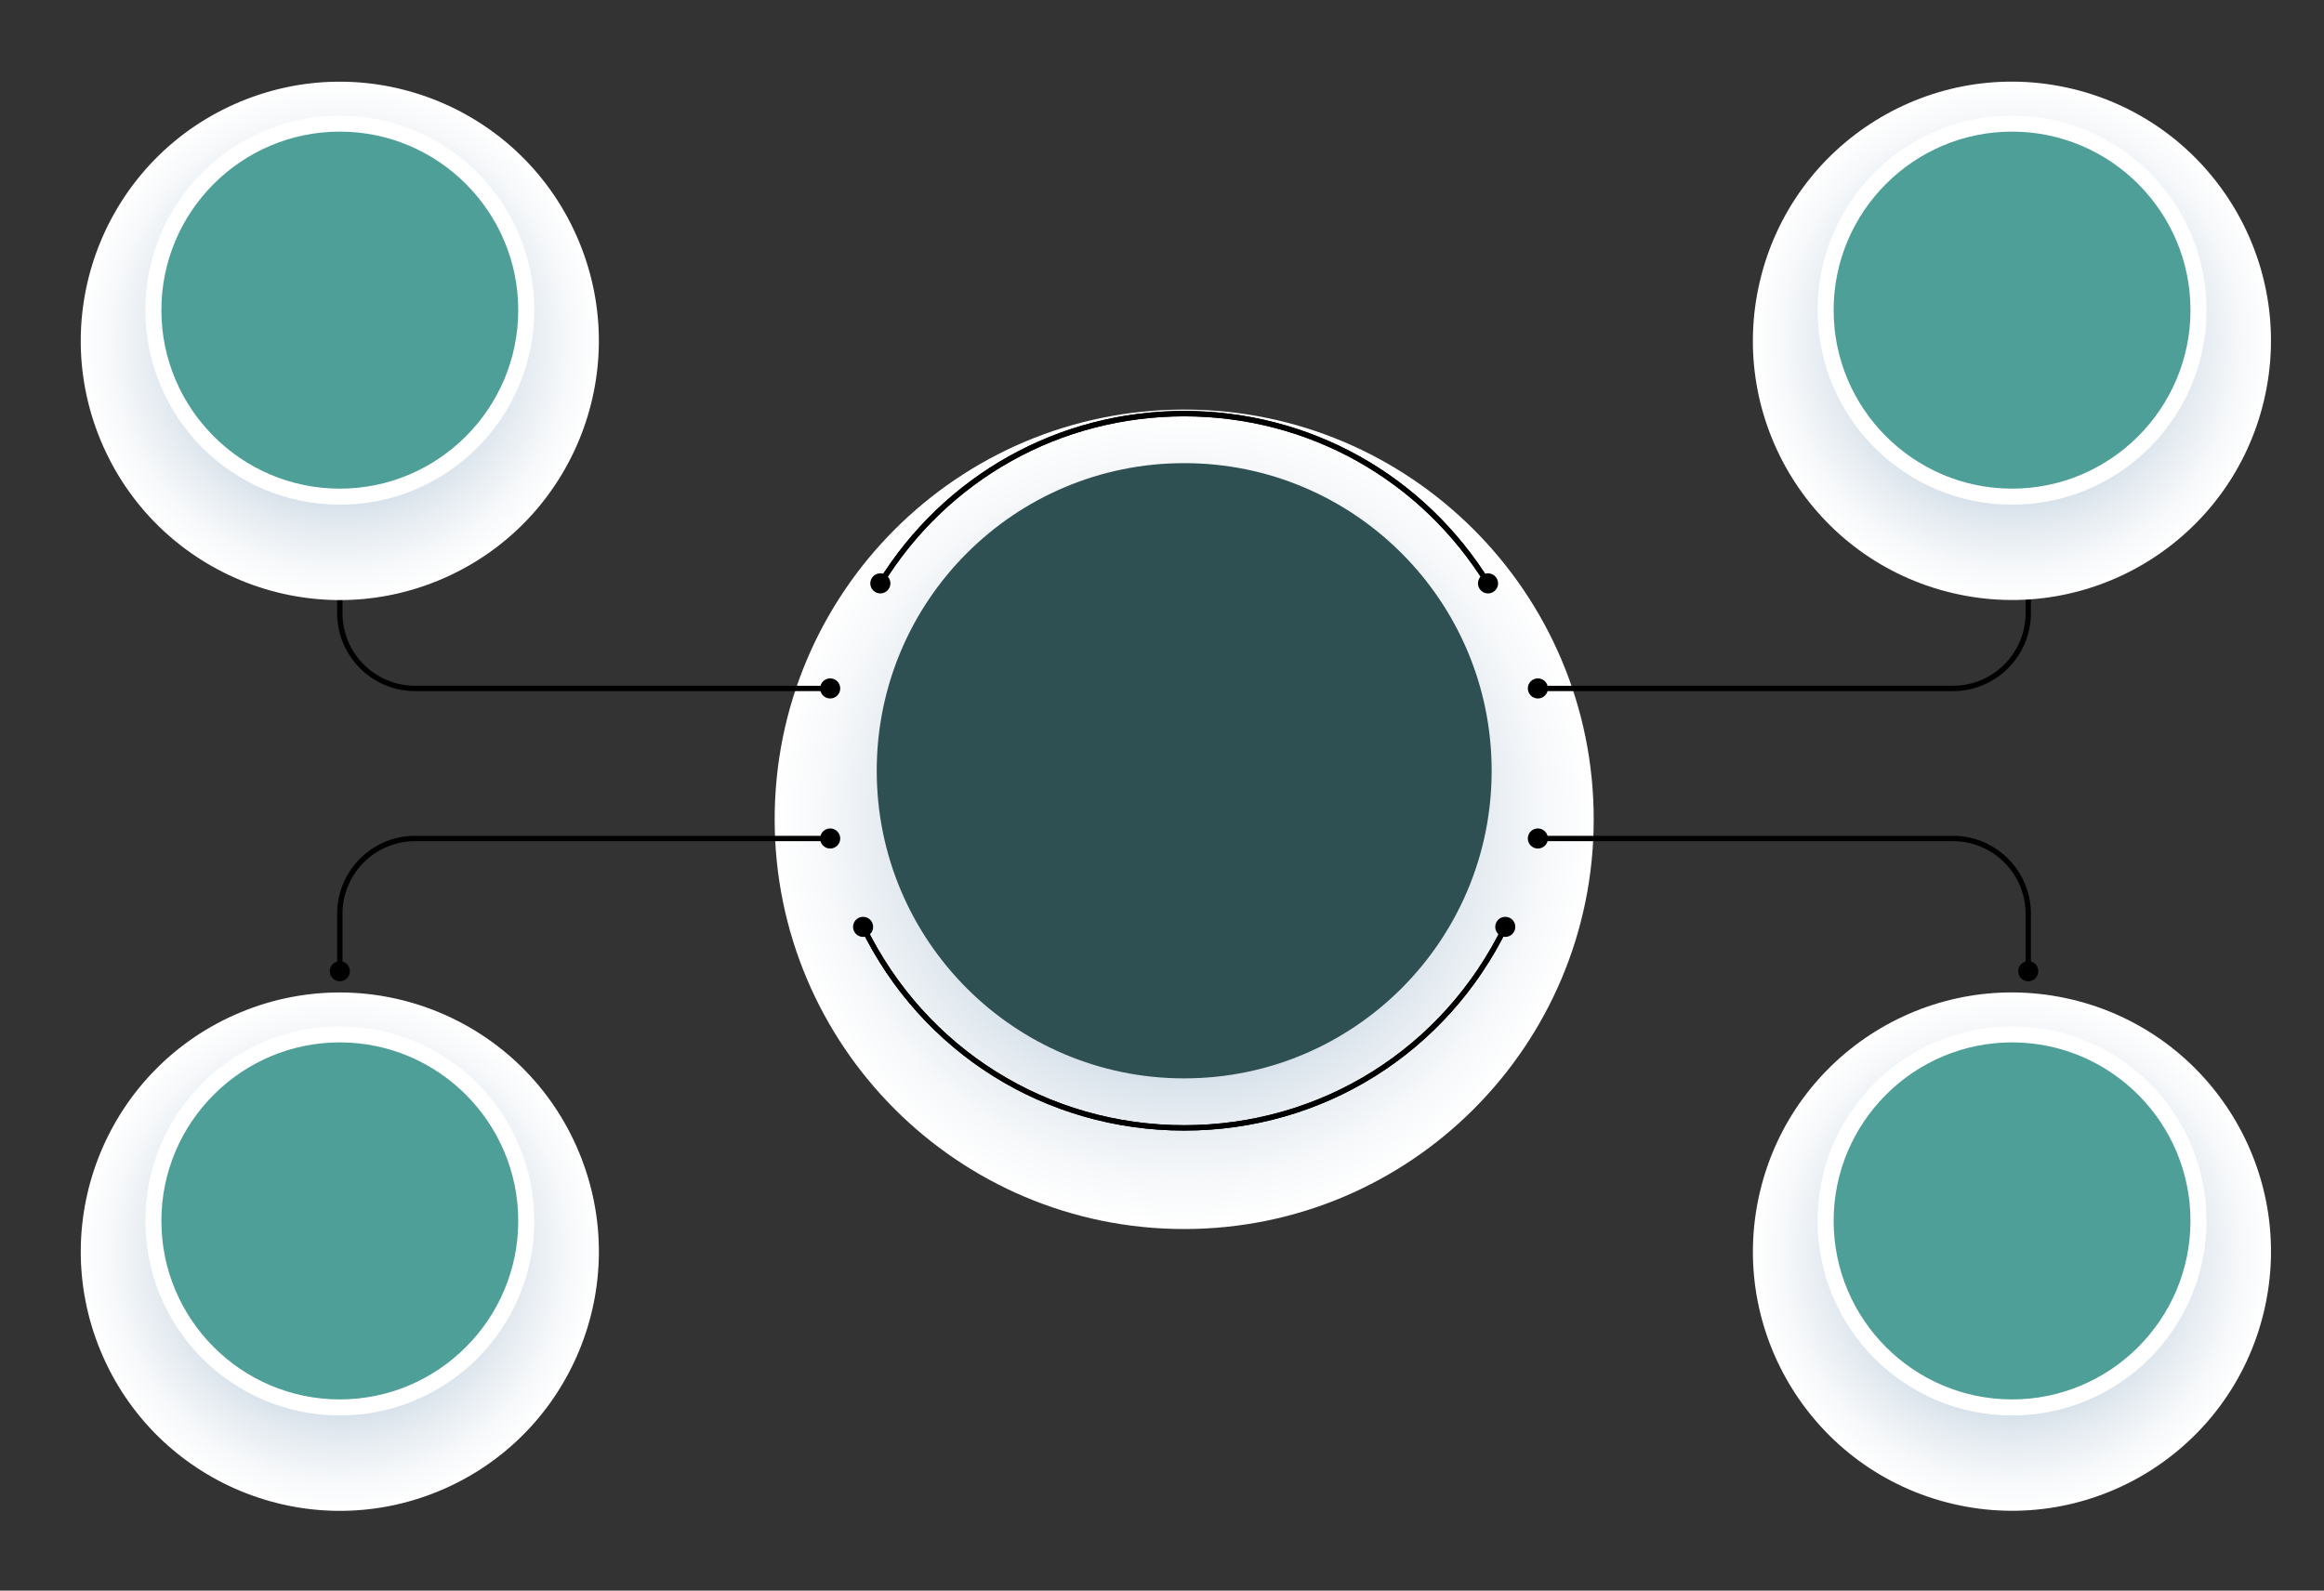 <svg width="834" height="571" viewBox="0 0 834 571" fill="none" xmlns="http://www.w3.org/2000/svg">
<rect x="0" y="0" width="834" height="571" fill="#333333" stroke="none"/>
<path style="mix-blend-mode:multiply" d="M424.963 441.187C506.129 441.187 571.927 375.337 571.927 294.106C571.927 212.875 506.129 147.025 424.963 147.025C343.797 147.025 277.999 212.875 277.999 294.106C277.999 375.337 343.797 441.187 424.963 441.187Z" fill="url(#paint0_radial_1_4699)"/>
<path d="M424.963 387.106C485.901 387.106 535.301 337.667 535.301 276.68C535.301 215.694 485.901 166.254 424.963 166.254C364.025 166.254 314.625 215.694 314.625 276.68C314.625 337.667 364.025 387.106 424.963 387.106Z" fill="#2E5053"/>
<path d="M315.929 210.375C315.757 210.375 315.584 210.336 315.431 210.24C314.97 209.952 314.836 209.377 315.124 208.916C338.844 170.476 379.919 147.523 424.982 147.523C470.046 147.523 511.12 170.476 534.841 208.916C535.109 209.358 534.975 209.952 534.534 210.24C534.074 210.528 533.499 210.375 533.211 209.933C509.836 172.069 469.375 149.462 424.982 149.462C380.59 149.462 340.129 172.069 316.754 209.933C316.581 210.221 316.255 210.394 315.929 210.394V210.375Z" fill="black"/>
<path d="M424.963 405.837C375.183 405.837 330.695 377.991 308.872 333.141C308.642 332.661 308.834 332.085 309.313 331.855C309.793 331.625 310.368 331.817 310.598 332.296C332.094 376.475 375.911 403.918 424.963 403.918C474.015 403.918 517.832 376.475 539.328 332.296C539.558 331.817 540.133 331.625 540.613 331.855C541.092 332.085 541.284 332.661 541.054 333.141C519.232 377.971 474.763 405.837 424.963 405.837Z" fill="black"/>
<path d="M533.997 210.375C533.671 210.375 533.364 210.221 533.172 209.914C509.797 172.05 469.335 149.443 424.943 149.443C380.551 149.443 340.09 172.05 316.715 209.914C316.427 210.375 315.852 210.509 315.392 210.221C314.931 209.933 314.797 209.358 315.085 208.897C338.805 170.457 379.88 147.504 424.943 147.504C470.007 147.504 511.081 170.457 534.802 208.897C535.07 209.338 534.936 209.933 534.495 210.221C534.342 210.317 534.169 210.356 533.997 210.356V210.375Z" fill="black"/>
<path d="M537.065 207.515C538.12 209.204 537.583 211.43 535.896 212.486C534.208 213.541 531.984 213.004 530.929 211.315C529.874 209.626 530.411 207.4 532.099 206.345C533.786 205.289 536.011 205.826 537.065 207.515Z" fill="black"/>
<path d="M312.861 207.515C311.806 209.204 312.343 211.43 314.03 212.486C315.718 213.541 317.942 213.004 318.997 211.315C320.052 209.626 319.515 207.4 317.827 206.345C316.14 205.289 313.915 205.826 312.861 207.515Z" fill="black"/>
<path d="M424.963 405.837C375.183 405.837 330.695 377.991 308.872 333.141C308.642 332.661 308.834 332.085 309.313 331.855C309.793 331.625 310.368 331.817 310.598 332.296C332.094 376.475 375.911 403.918 424.963 403.918C474.015 403.918 517.832 376.475 539.328 332.296C539.558 331.817 540.133 331.625 540.613 331.855C541.092 332.085 541.284 332.661 541.054 333.141C519.232 377.971 474.763 405.837 424.963 405.837Z" fill="black"/>
<path d="M306.495 334.292C305.632 332.507 306.361 330.339 308.163 329.475C309.946 328.612 312.113 329.341 312.976 331.145C313.839 332.93 313.11 335.098 311.308 335.962C309.525 336.826 307.358 336.096 306.495 334.292Z" fill="black"/>
<path d="M543.432 334.292C544.295 332.507 543.566 330.339 541.764 329.475C539.981 328.612 537.814 329.341 536.951 331.145C536.088 332.93 536.817 335.098 538.619 335.962C540.402 336.826 542.569 336.096 543.432 334.292Z" fill="black"/>
<path d="M298.115 248.085H148.946C133.528 248.085 120.987 235.534 120.987 220.105V199.301C120.987 198.764 121.409 198.342 121.946 198.342C122.483 198.342 122.905 198.764 122.905 199.301V220.105C122.905 234.479 134.583 246.166 148.946 246.166H298.115C298.652 246.166 299.074 246.588 299.074 247.126C299.074 247.663 298.652 248.085 298.115 248.085Z" fill="black"/>
<path d="M118.341 199.474C118.341 197.478 119.952 195.866 121.946 195.866C123.94 195.866 125.551 197.478 125.551 199.474C125.551 201.47 123.94 203.082 121.946 203.082C119.952 203.082 118.341 201.47 118.341 199.474Z" fill="black"/>
<path d="M297.922 250.734C299.917 250.734 301.528 249.122 301.528 247.126C301.528 245.13 299.917 243.518 297.922 243.518C295.928 243.518 294.317 245.13 294.317 247.126C294.317 249.122 295.928 250.734 297.922 250.734Z" fill="black"/>
<path d="M121.946 349.78C121.409 349.78 120.987 349.357 120.987 348.82V328.017C120.987 312.587 133.528 300.036 148.946 300.036H298.115C298.652 300.036 299.074 300.458 299.074 300.996C299.074 301.533 298.652 301.955 298.115 301.955H148.946C134.583 301.955 122.905 313.643 122.905 328.017V348.82C122.905 349.357 122.483 349.78 121.946 349.78Z" fill="black"/>
<path d="M121.946 352.255C123.937 352.255 125.551 350.64 125.551 348.647C125.551 346.655 123.937 345.039 121.946 345.039C119.955 345.039 118.341 346.655 118.341 348.647C118.341 350.64 119.955 352.255 121.946 352.255Z" fill="black"/>
<path d="M297.922 304.603C299.913 304.603 301.528 302.988 301.528 300.996C301.528 299.003 299.913 297.388 297.922 297.388C295.931 297.388 294.317 299.003 294.317 300.996C294.317 302.988 295.931 304.603 297.922 304.603Z" fill="black"/>
<path d="M727.865 349.78C727.328 349.78 726.906 349.357 726.906 348.82V328.017C726.906 313.643 715.228 301.955 700.865 301.955H551.696C551.159 301.955 550.737 301.533 550.737 300.996C550.737 300.458 551.159 300.036 551.696 300.036H700.865C716.283 300.036 728.824 312.587 728.824 328.017V348.82C728.824 349.357 728.402 349.78 727.865 349.78Z" fill="black"/>
<path d="M731.47 348.647C731.47 350.643 729.859 352.255 727.865 352.255C725.871 352.255 724.26 350.643 724.26 348.647C724.26 346.651 725.871 345.039 727.865 345.039C729.859 345.039 731.47 346.651 731.47 348.647Z" fill="black"/>
<path d="M551.888 297.388C549.894 297.388 548.283 299 548.283 300.996C548.283 302.991 549.894 304.603 551.888 304.603C553.883 304.603 555.493 302.991 555.493 300.996C555.493 299 553.883 297.388 551.888 297.388Z" fill="black"/>
<path d="M700.865 248.085H551.696C551.159 248.085 550.737 247.663 550.737 247.126C550.737 246.588 551.159 246.166 551.696 246.166H700.865C715.228 246.166 726.906 234.479 726.906 220.105V199.301C726.906 198.764 727.328 198.342 727.865 198.342C728.402 198.342 728.824 198.764 728.824 199.301V220.105C728.824 235.534 716.283 248.085 700.865 248.085Z" fill="black"/>
<path d="M724.26 199.474C724.26 197.478 725.871 195.866 727.865 195.866C729.859 195.866 731.47 197.478 731.47 199.474C731.47 201.47 729.859 203.082 727.865 203.082C725.871 203.082 724.26 201.47 724.26 199.474Z" fill="black"/>
<path d="M551.888 243.518C549.894 243.518 548.283 245.13 548.283 247.126C548.283 249.122 549.894 250.734 551.888 250.734C553.883 250.734 555.493 249.122 555.493 247.126C555.493 245.13 553.883 243.518 551.888 243.518Z" fill="black"/>
<path style="mix-blend-mode:multiply" d="M157.513 208.306C204.938 188.647 227.458 134.233 207.814 86.77C188.17 39.307 133.8 16.768 86.375 36.428C38.95 56.088 16.43 110.501 36.074 157.964C55.718 205.427 110.088 227.966 157.513 208.306Z" fill="url(#paint1_radial_1_4699)"/>
<path d="M169.27 158.697C195.398 132.548 195.398 90.153 169.27 64.004C143.142 37.855 100.78 37.855 74.653 64.004C48.525 90.153 48.525 132.548 74.653 158.697C100.78 184.846 143.142 184.846 169.27 158.697Z" fill="#4D9F98"/>
<path d="M121.946 47.249C157.249 47.249 185.974 75.998 185.974 111.329C185.974 146.66 157.249 175.408 121.946 175.408C86.643 175.408 57.918 146.679 57.918 111.329C57.918 75.979 86.643 47.249 121.946 47.249ZM121.946 41.492C83.403 41.492 52.165 72.774 52.165 111.329C52.165 149.884 83.403 181.166 121.946 181.166C160.49 181.166 191.727 149.903 191.727 111.329C191.727 72.755 160.49 41.492 121.946 41.492Z" fill="white"/>
<path style="mix-blend-mode:multiply" d="M812.468 143.71C824.259 93.71 793.318 43.611 743.358 31.81C693.399 20.009 643.339 50.975 631.548 100.975C619.756 150.974 650.698 201.074 700.657 212.875C750.617 224.676 800.676 193.709 812.468 143.71Z" fill="url(#paint2_radial_1_4699)"/>
<path d="M769.377 158.68C795.505 132.531 795.505 90.135 769.377 63.986C743.249 37.838 700.888 37.838 674.76 63.986C648.632 90.135 648.632 132.531 674.76 158.68C700.888 184.828 743.249 184.828 769.377 158.68Z" fill="#4D9F98"/>
<path d="M722.054 47.249C757.357 47.249 786.083 75.998 786.083 111.329C786.083 146.66 757.357 175.408 722.054 175.408C686.752 175.408 658.026 146.66 658.026 111.329C658.026 75.998 686.752 47.249 722.054 47.249ZM722.054 41.492C683.511 41.492 652.273 72.755 652.273 111.329C652.273 149.903 683.511 181.166 722.054 181.166C760.598 181.166 791.835 149.903 791.835 111.329C791.835 72.755 760.598 41.492 722.054 41.492Z" fill="white"/>
<path style="mix-blend-mode:multiply" d="M812.477 470.658C824.268 420.658 793.327 370.559 743.367 358.758C693.407 346.957 643.348 377.923 631.557 427.922C619.765 477.922 650.706 528.021 700.666 539.822C750.626 551.623 800.685 520.657 812.477 470.658Z" fill="url(#paint3_radial_1_4699)"/>
<path d="M769.364 485.626C795.492 459.477 795.492 417.082 769.364 390.933C743.236 364.784 700.874 364.784 674.746 390.933C648.618 417.082 648.618 459.477 674.746 485.626C700.874 511.775 743.236 511.775 769.364 485.626Z" fill="#4D9F98"/>
<path d="M722.055 374.191C757.358 374.191 786.084 402.939 786.084 438.27C786.084 473.601 757.358 502.35 722.055 502.35C686.753 502.35 658.027 473.601 658.027 438.27C658.027 402.939 686.753 374.191 722.055 374.191ZM722.055 368.433C683.512 368.433 652.274 399.696 652.274 438.27C652.274 476.845 683.512 508.107 722.055 508.107C760.599 508.107 791.836 476.845 791.836 438.27C791.836 399.696 760.599 368.433 722.055 368.433Z" fill="white"/>
<path style="mix-blend-mode:multiply" d="M157.52 535.252C204.945 515.592 227.466 461.178 207.822 413.715C188.178 366.253 133.808 343.714 86.383 363.373C38.958 383.033 16.437 437.447 36.081 484.91C55.725 532.372 110.096 554.911 157.52 535.252Z" fill="url(#paint4_radial_1_4699)"/>
<path d="M169.256 485.643C195.384 459.495 195.384 417.099 169.256 390.95C143.128 364.802 100.767 364.802 74.639 390.95C48.511 417.099 48.511 459.495 74.639 485.643C100.767 511.792 143.128 511.792 169.256 485.643Z" fill="#4D9F98"/>
<path d="M121.946 374.191C157.249 374.191 185.974 402.939 185.974 438.27C185.974 473.601 157.249 502.35 121.946 502.35C86.643 502.35 57.918 473.601 57.918 438.27C57.918 402.939 86.643 374.191 121.946 374.191ZM121.946 368.433C83.403 368.433 52.165 399.696 52.165 438.27C52.165 476.845 83.403 508.107 121.946 508.107C160.49 508.107 191.727 476.845 191.727 438.27C191.727 399.696 160.49 368.433 121.946 368.433Z" fill="white"/>
<defs>
<radialGradient id="paint0_radial_1_4699" cx="0" cy="0" r="1" gradientUnits="userSpaceOnUse" gradientTransform="translate(424.963 294.106) scale(146.964 147.081)">
<stop offset="0.36" stop-color="#ACC2D4"/>
<stop offset="0.44" stop-color="#BACCDB"/>
<stop offset="0.68" stop-color="#DFE7EE"/>
<stop offset="0.88" stop-color="#F6F8FA"/>
<stop offset="1" stop-color="white"/>
</radialGradient>
<radialGradient id="paint1_radial_1_4699" cx="0" cy="0" r="1" gradientUnits="userSpaceOnUse" gradientTransform="translate(121.946 122.364) scale(92.945 93.02)">
<stop offset="0.36" stop-color="#ACC2D4"/>
<stop offset="0.44" stop-color="#BACCDB"/>
<stop offset="0.68" stop-color="#DFE7EE"/>
<stop offset="0.88" stop-color="#F6F8FA"/>
<stop offset="1" stop-color="white"/>
</radialGradient>
<radialGradient id="paint2_radial_1_4699" cx="0" cy="0" r="1" gradientUnits="userSpaceOnUse" gradientTransform="translate(722.02 122.369) scale(92.945 93.02)">
<stop offset="0.36" stop-color="#ACC2D4"/>
<stop offset="0.44" stop-color="#BACCDB"/>
<stop offset="0.68" stop-color="#DFE7EE"/>
<stop offset="0.88" stop-color="#F6F8FA"/>
<stop offset="1" stop-color="white"/>
</radialGradient>
<radialGradient id="paint3_radial_1_4699" cx="0" cy="0" r="1" gradientUnits="userSpaceOnUse" gradientTransform="translate(722.014 449.322) scale(92.945 93.02)">
<stop offset="0.36" stop-color="#ACC2D4"/>
<stop offset="0.44" stop-color="#BACCDB"/>
<stop offset="0.68" stop-color="#DFE7EE"/>
<stop offset="0.88" stop-color="#F6F8FA"/>
<stop offset="1" stop-color="white"/>
</radialGradient>
<radialGradient id="paint4_radial_1_4699" cx="0" cy="0" r="1" gradientUnits="userSpaceOnUse" gradientTransform="translate(121.949 449.316) scale(92.945 93.02)">
<stop offset="0.36" stop-color="#ACC2D4"/>
<stop offset="0.44" stop-color="#BACCDB"/>
<stop offset="0.68" stop-color="#DFE7EE"/>
<stop offset="0.88" stop-color="#F6F8FA"/>
<stop offset="1" stop-color="white"/>
</radialGradient>
</defs>
</svg>
